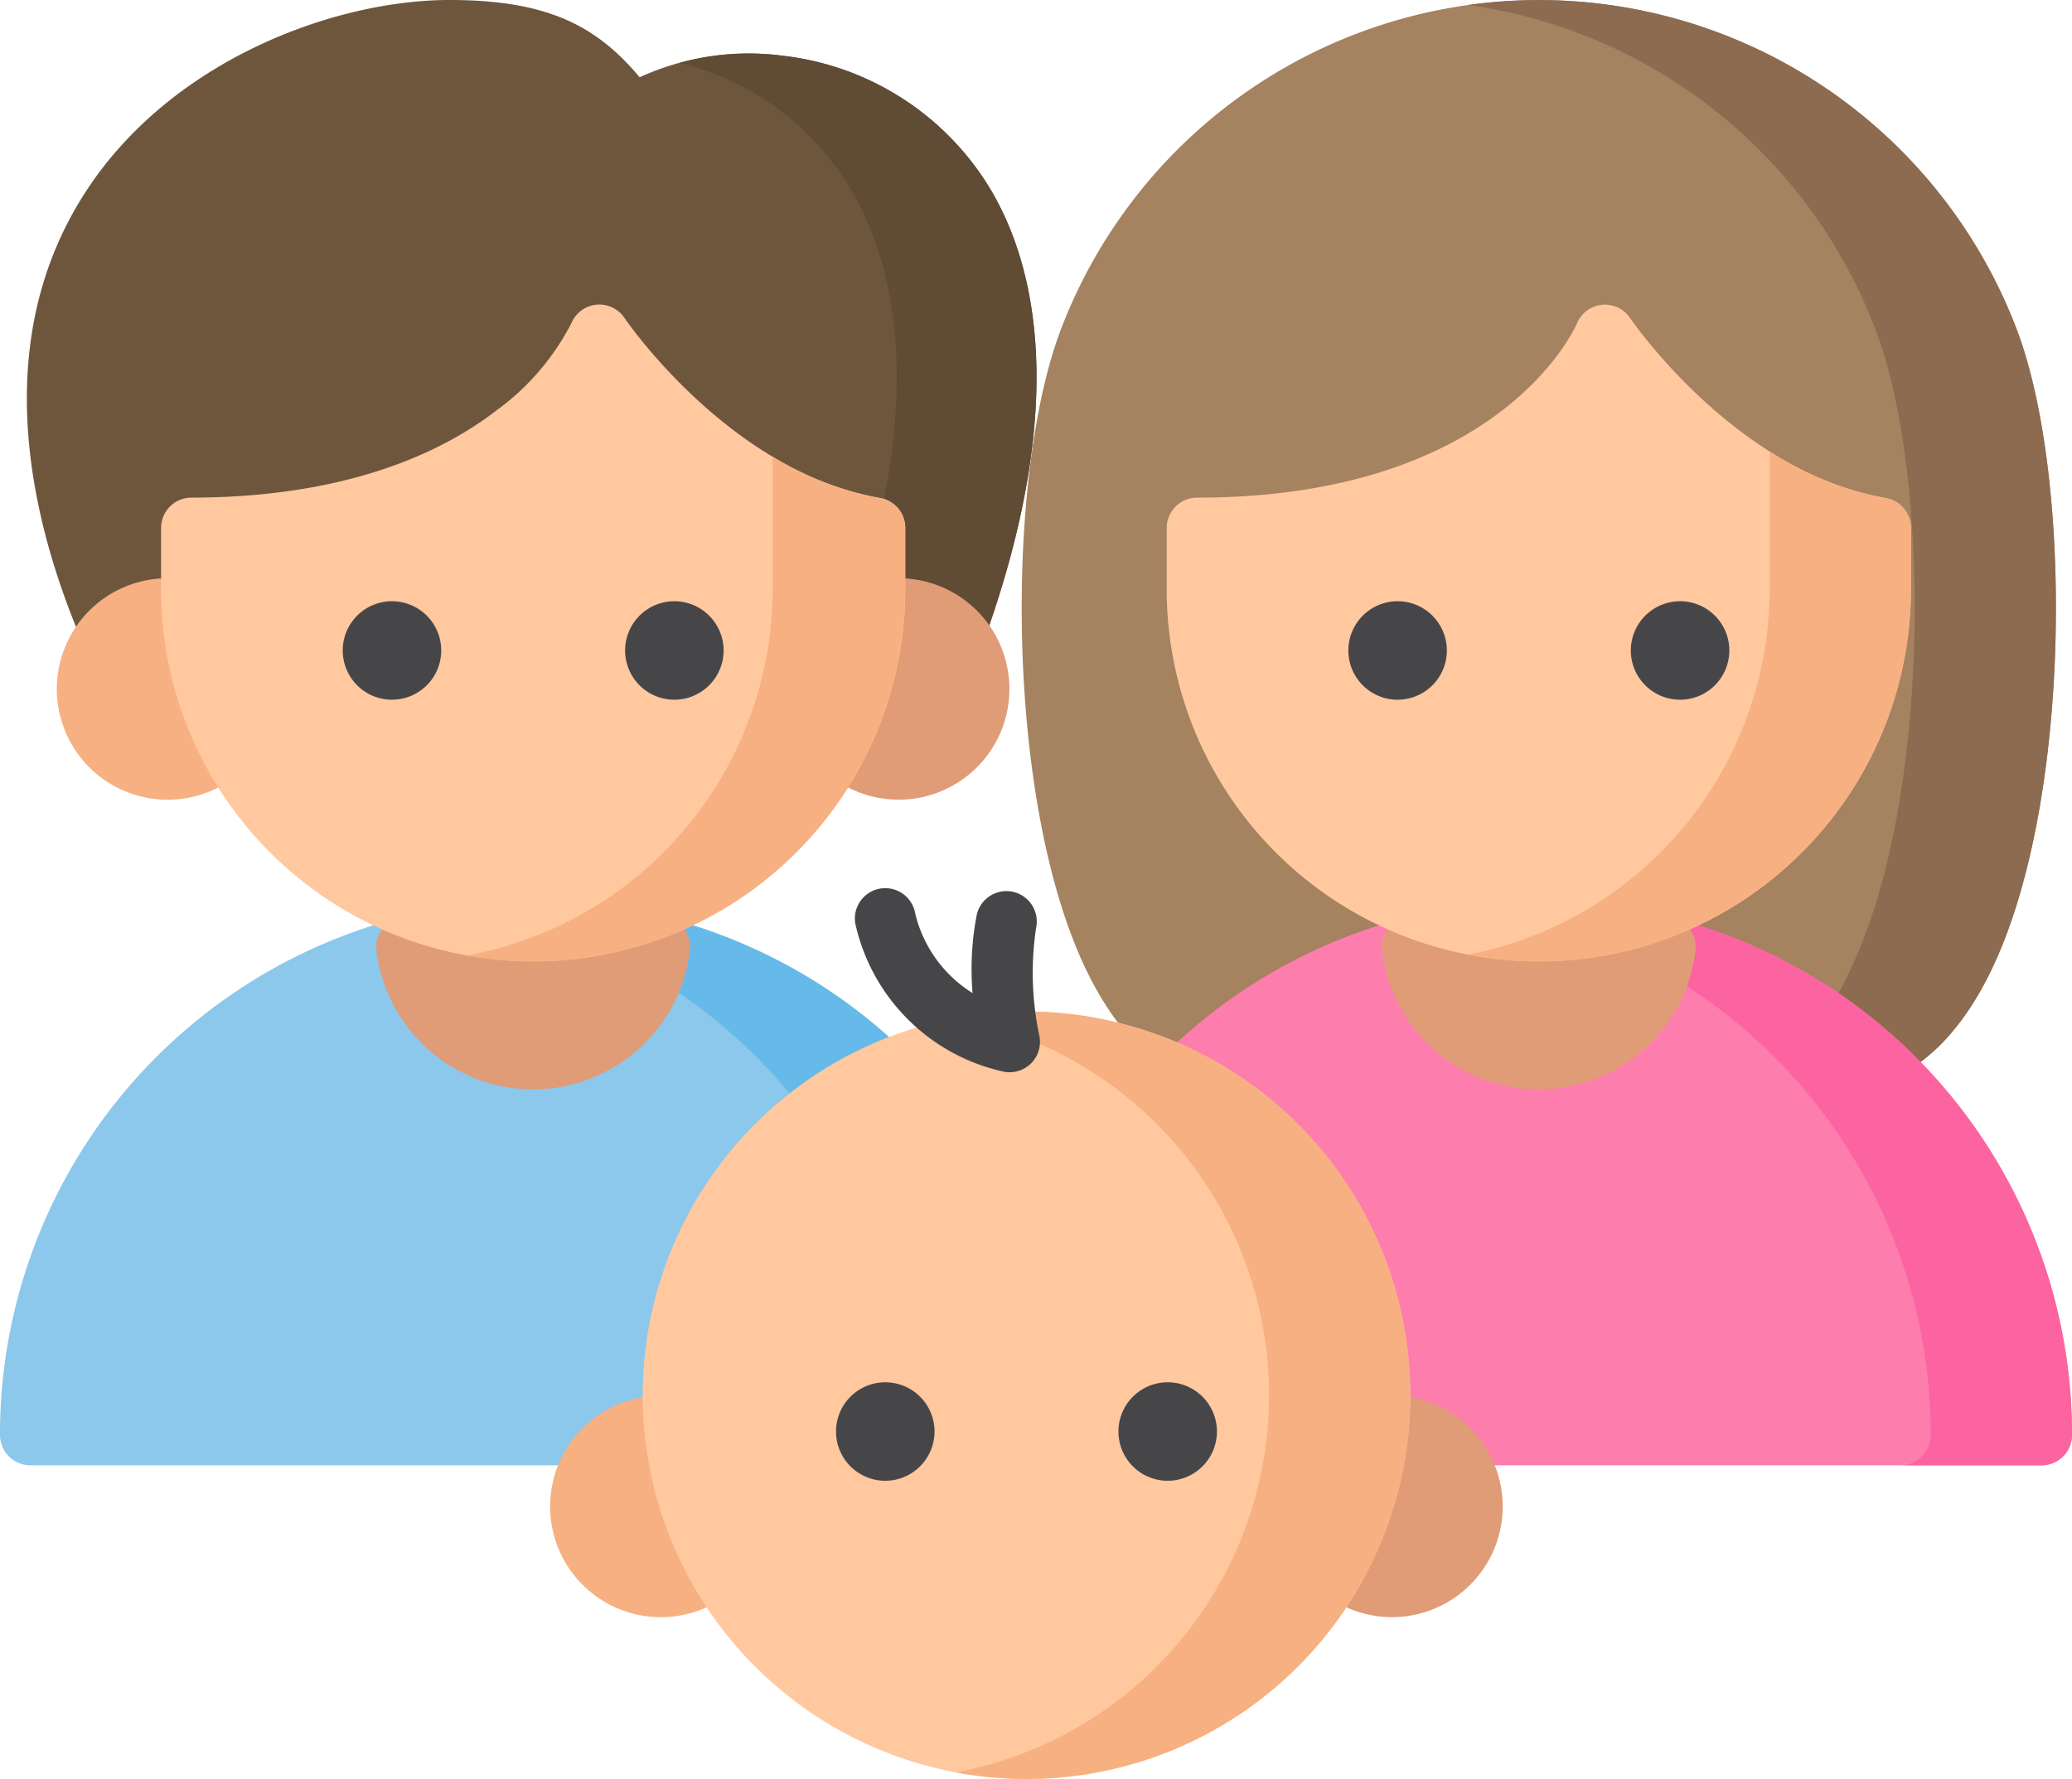 <svg xmlns="http://www.w3.org/2000/svg" width="139.095" height="119.449" viewBox="0 0 139.095 119.449">
    <defs>
        <style>
            .prefix__cls-3{fill:#e09c77}.prefix__cls-6{fill:#f7b081}.prefix__cls-8{fill:#8c6b50}.prefix__cls-9{fill:#ffc89f}.prefix__cls-12{fill:#464649}
        </style>
    </defs>
    <g id="prefix__family" transform="translate(-.036 -72.327)">
        <path id="prefix__Path_137" d="M35.829 294.77A35.834 35.834 0 0 0 .036 330.563v.08a2.039 2.039 0 0 0 2.039 2.039h67.508a2.039 2.039 0 0 0 2.039-2.039v-.08a35.834 35.834 0 0 0-35.793-35.793z" data-name="Path 137" transform="translate(0 -161.965)" style="fill:#8cc7ec"/>
        <path id="prefix__Path_138" d="M117.877 294.77a35.961 35.961 0 0 0-5.156.373 35.847 35.847 0 0 1 30.637 35.42v.08a2.039 2.039 0 0 1-2.039 2.039h10.312a2.039 2.039 0 0 0 2.039-2.039v-.08a35.834 35.834 0 0 0-35.793-35.793z" data-name="Path 138" transform="translate(-82.048 -161.965)" style="fill:#66baea"/>
        <path id="prefix__Path_139" d="M112.478 295.929a36.188 36.188 0 0 0-18.017 0 2.039 2.039 0 0 0-1.511 2.228 10.6 10.6 0 0 0 21.039 0 2.039 2.039 0 0 0-1.511-2.228z" class="prefix__cls-3" data-name="Path 139" transform="translate(-67.641 -161.979)"/>
        <path id="prefix__Path_140" d="M71.29 84.92a18.735 18.735 0 0 0-13.828-8.843 17.63 17.63 0 0 0-9.652 1.438c-2.835-3.376-6.063-5.188-12.757-5.188-7.688 0-18.585 3.989-24.344 12.745-6.7 10.182-3.82 22.244-.228 30.569a2.04 2.04 0 0 0 1.873 1.232l55.925-.217s2.228-.166 2.611-1.225c5.826-16.131 3.433-25.496.4-30.511z" data-name="Path 140" transform="translate(-4.834 -.001)" style="fill:#6e563d"/>
        <g id="prefix__Group_359" data-name="Group 359" transform="translate(45.648 75.918)">
            <path id="prefix__Path_141" d="M188.608 94.536a18.735 18.735 0 0 0-13.828-8.843 17.4 17.4 0 0 0-6.979.473 18.458 18.458 0 0 1 11.427 8.37c3.033 5.014 5.427 14.378-.4 30.511-.382 1.059-2.611 1.225-2.611 1.225h9.38s2.228-.166 2.611-1.225c5.827-16.133 3.434-25.496.4-30.511z" data-name="Path 141" transform="translate(-167.801 -85.535)" style="fill:#604b35"/>
        </g>
        <path id="prefix__Path_142" d="M205.684 215.144a7.428 7.428 0 0 0-2.276.358 2.04 2.04 0 0 0-1.41 1.805 20.687 20.687 0 0 1-2.16 7.944 2.039 2.039 0 0 0 .3 2.272 7.433 7.433 0 1 0 5.546-12.379z" class="prefix__cls-3" data-name="Path 142" transform="translate(-145.321 -103.988)"/>
        <path id="prefix__Path_143" d="M27.382 225.251a20.7 20.7 0 0 1-2.16-7.944 2.039 2.039 0 0 0-1.41-1.805 7.436 7.436 0 1 0 3.269 12.021 2.039 2.039 0 0 0 .301-2.272z" class="prefix__cls-6" data-name="Path 143" transform="translate(-10.24 -103.988)"/>
        <path id="prefix__Path_144" d="M319.086 94.4a34.331 34.331 0 0 0-64.13 0c-3.752 9.788-3.765 31.467 1.569 42.815 1.968 4.188 4.54 6.843 7.645 7.892a2.036 2.036 0 0 0 2.691-1.932h40.321a2.037 2.037 0 0 0 2.691 1.932c3.1-1.049 5.676-3.7 7.645-7.892 5.333-11.35 5.32-33.03 1.568-42.815z" data-name="Path 144" transform="translate(-183.684)" style="fill:#a58260"/>
        <g id="prefix__Group_360" data-name="Group 360" transform="translate(77.134 72.327)">
            <path id="prefix__Path_145" d="M286.958 334.832a2.036 2.036 0 0 0 2.691-1.932h-6.043a10.222 10.222 0 0 0 3.352 1.932z" class="prefix__cls-8" data-name="Path 145" transform="translate(-283.606 -262.055)"/>
            <path id="prefix__Path_146" d="M399.356 94.4a34.306 34.306 0 0 0-36.8-21.739 34.343 34.343 0 0 1 27.32 21.739c3.752 9.788 3.765 31.468-1.569 42.815a17.386 17.386 0 0 1-4.292 5.96h3.436a2.037 2.037 0 0 0 2.691 1.932c3.1-1.049 5.676-3.7 7.645-7.892 5.334-11.35 5.321-33.03 1.569-42.815z" class="prefix__cls-8" data-name="Path 146" transform="translate(-341.087 -72.327)"/>
        </g>
        <path id="prefix__Path_148" d="M88.075 160.536c-10.094-1.735-17.08-11.979-17.148-12.08a2.034 2.034 0 0 0-3.579.351 16.646 16.646 0 0 1-5 5.827c-4.966 3.842-12.055 5.873-20.5 5.873a2.039 2.039 0 0 0-2.039 2.039v4.125a24.979 24.979 0 0 0 49.958 0v-4.125a2.039 2.039 0 0 0-1.692-2.01z" class="prefix__cls-9" data-name="Path 148" transform="translate(-28.96 -54.767)"/>
        <path id="prefix__Path_149" d="M143.042 187.9a21.076 21.076 0 0 1-7.207-2.773v8.909a25.019 25.019 0 0 1-20.535 24.583 24.99 24.99 0 0 0 29.433-24.581v-4.125a2.039 2.039 0 0 0-1.691-2.013z" class="prefix__cls-6" data-name="Path 149" transform="translate(-83.927 -82.134)"/>
        <path id="prefix__Path_150" d="M284.128 294.77a35.834 35.834 0 0 0-35.793 35.793v.08a2.039 2.039 0 0 0 2.039 2.039h67.508a2.039 2.039 0 0 0 2.039-2.039v-.08a35.834 35.834 0 0 0-35.793-35.793z" data-name="Path 150" transform="translate(-180.791 -161.965)" style="fill:#fd7dad"/>
        <path id="prefix__Path_151" d="M367.285 294.77a35.958 35.958 0 0 0-4.742.315 35.846 35.846 0 0 1 31.051 35.479v.08a2.039 2.039 0 0 1-2.039 2.039h9.484a2.039 2.039 0 0 0 2.039-2.039v-.08a35.834 35.834 0 0 0-35.793-35.794z" data-name="Path 151" transform="translate(-263.948 -161.965)" style="fill:#fc63a1"/>
        <path id="prefix__Path_152" d="M360.775 295.929a36.186 36.186 0 0 0-18.017 0 2.039 2.039 0 0 0-1.511 2.228 10.6 10.6 0 0 0 21.039 0 2.038 2.038 0 0 0-1.511-2.228z" class="prefix__cls-3" data-name="Path 152" transform="translate(-248.43 -161.979)"/>
        <path id="prefix__Path_153" d="M336.373 160.552c-10.094-1.735-17.08-11.979-17.148-12.08a2.039 2.039 0 0 0-3.583.364c-.048.117-5 11.687-25.494 11.687a2.039 2.039 0 0 0-2.039 2.039v4.125a24.979 24.979 0 0 0 49.958 0v-4.125a2.039 2.039 0 0 0-1.694-2.01z" class="prefix__cls-9" data-name="Path 153" transform="translate(-209.751 -54.783)"/>
        <path id="prefix__Path_154" d="M390.583 186.955a21.468 21.468 0 0 1-7.786-3.128v9.263a25.021 25.021 0 0 1-20.236 24.527 24.983 24.983 0 0 0 29.716-24.527v-4.125a2.039 2.039 0 0 0-1.694-2.01z" class="prefix__cls-6" data-name="Path 154" transform="translate(-263.961 -81.185)"/>
        <g id="prefix__Group_361" data-name="Group 361" transform="translate(90.552 112.699)">
            <path id="prefix__Path_155" d="M336.264 227.429a3.306 3.306 0 1 1 3.306-3.306 3.309 3.309 0 0 1-3.306 3.306z" class="prefix__cls-12" data-name="Path 155" transform="translate(-332.958 -220.817)"/>
            <path id="prefix__Path_156" d="M406 227.429a3.306 3.306 0 1 1 3.306-3.306 3.31 3.31 0 0 1-3.306 3.306z" class="prefix__cls-12" data-name="Path 156" transform="translate(-383.731 -220.817)"/>
        </g>
        <g id="prefix__Group_362" data-name="Group 362" transform="translate(23.044 112.699)">
            <path id="prefix__Path_157" d="M87.965 227.429a3.306 3.306 0 1 1 3.306-3.306 3.31 3.31 0 0 1-3.306 3.306z" class="prefix__cls-12" data-name="Path 157" transform="translate(-84.659 -220.817)"/>
            <path id="prefix__Path_158" d="M157.7 227.429a3.306 3.306 0 1 1 3.3-3.306 3.31 3.31 0 0 1-3.3 3.306z" class="prefix__cls-12" data-name="Path 158" transform="translate(-135.432 -220.817)"/>
        </g>
        <path id="prefix__Path_159" d="M148.838 427.4a21.443 21.443 0 0 1-2.561-8.427 2.039 2.039 0 0 0-1.686-1.827 7.435 7.435 0 1 0 3.865 12.71 2.038 2.038 0 0 0 .382-2.456z" class="prefix__cls-6" data-name="Path 159" transform="translate(-98.927 -250.992)"/>
        <path id="prefix__Path_160" d="M328.324 417.042a7.44 7.44 0 0 0-1.253.109 2.038 2.038 0 0 0-1.686 1.827 21.446 21.446 0 0 1-2.561 8.427 2.039 2.039 0 0 0 .382 2.456 7.432 7.432 0 1 0 5.118-12.819z" class="prefix__cls-3" data-name="Path 160" transform="translate(-234.845 -250.993)"/>
        <path id="prefix__Path_161" d="M184.491 322.149a25.764 25.764 0 1 0 25.764 25.764 25.793 25.793 0 0 0-25.764-25.764z" class="prefix__cls-9" data-name="Path 161" transform="translate(-115.546 -181.9)"/>
        <path id="prefix__Path_162" d="M240.794 322.149a25.818 25.818 0 0 0-4.74.439 25.765 25.765 0 0 1 0 50.65 25.764 25.764 0 1 0 4.74-51.088z" class="prefix__cls-6" data-name="Path 162" transform="translate(-171.849 -181.9)"/>
        <g id="prefix__Group_363" data-name="Group 363" transform="translate(56.159 165.144)">
            <path id="prefix__Path_163" d="M209.767 420.327a3.306 3.306 0 1 1 3.306-3.306 3.31 3.31 0 0 1-3.306 3.306z" class="prefix__cls-12" data-name="Path 163" transform="translate(-206.461 -413.715)"/>
            <path id="prefix__Path_164" d="M279.5 420.327a3.306 3.306 0 1 1 3.306-3.306 3.31 3.31 0 0 1-3.306 3.306z" class="prefix__cls-12" data-name="Path 164" transform="translate(-257.235 -413.715)"/>
        </g>
        <path id="prefix__Path_165" d="M221.506 304.063a2.039 2.039 0 0 1-.528-.07 13.062 13.062 0 0 1-9.831-9.918 2.039 2.039 0 0 1 4.023-.67 8.692 8.692 0 0 0 3.85 5.342 19.157 19.157 0 0 1 .279-5.248 2.039 2.039 0 0 1 3.983.877 20.375 20.375 0 0 0 .217 7.217 2.039 2.039 0 0 1-1.993 2.468z" class="prefix__cls-12" data-name="Path 165" transform="translate(-153.694 -159.736)"/>
    </g>
</svg>
